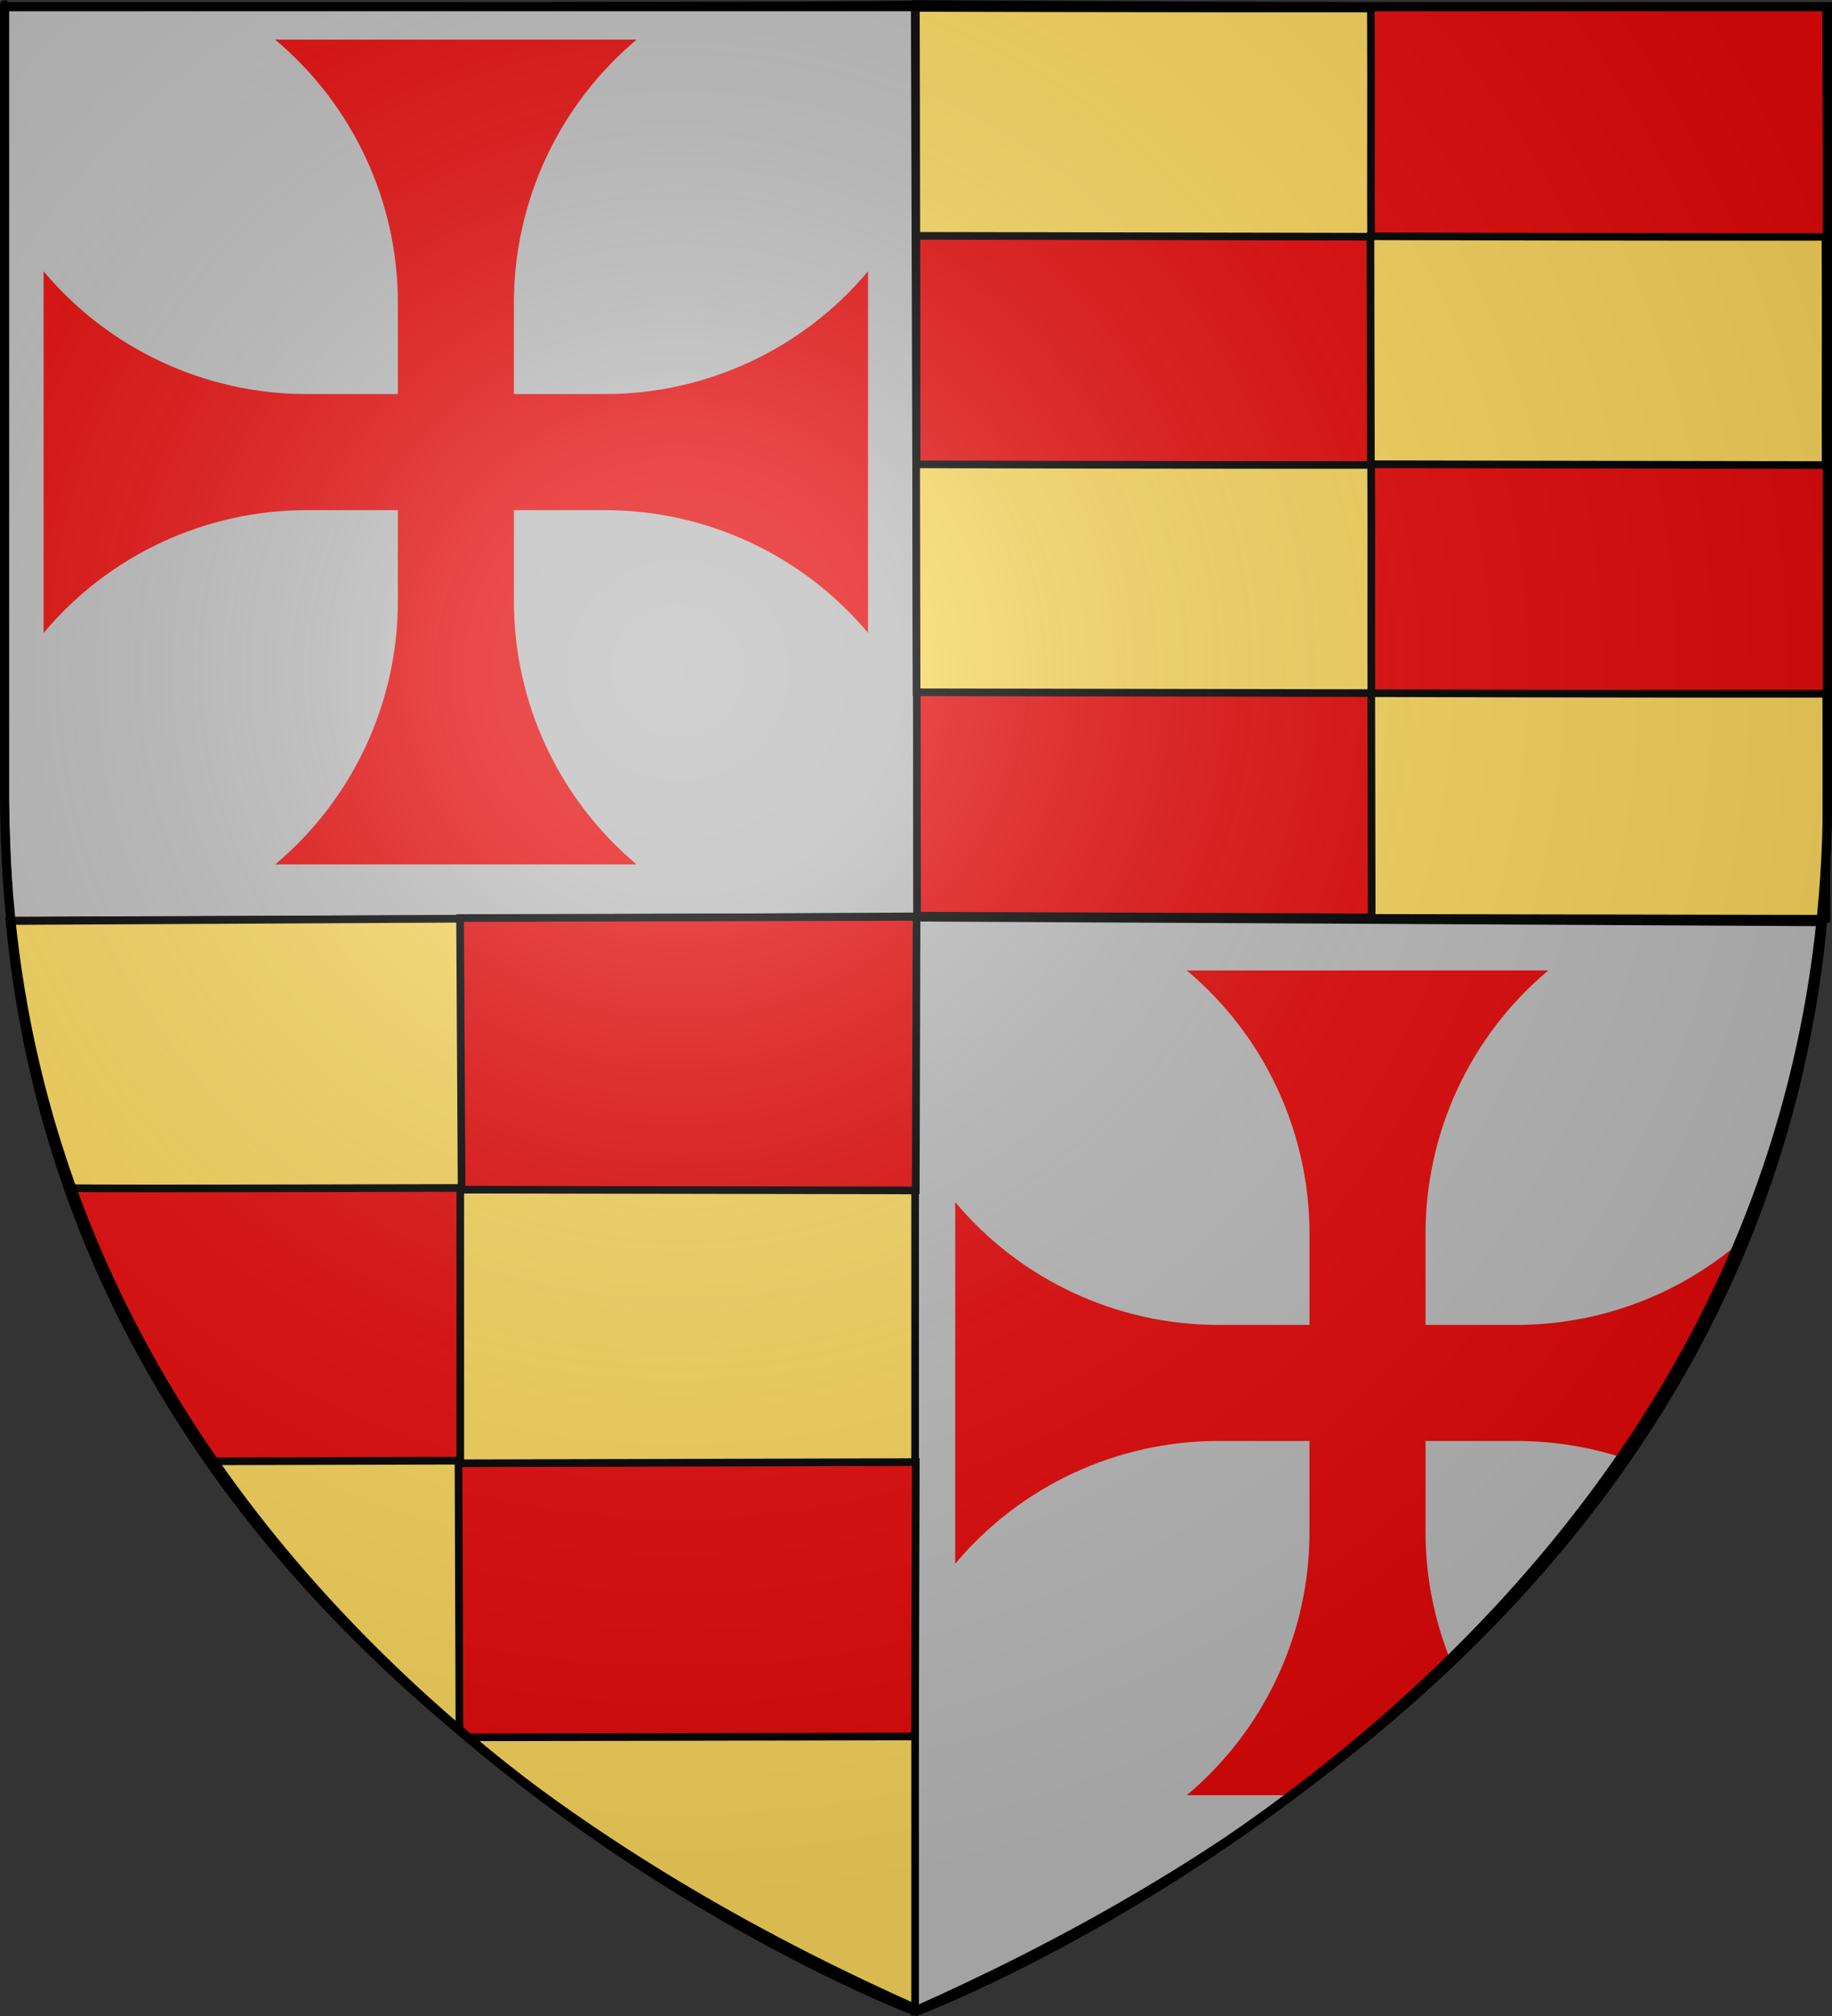<?xml version="1.0" encoding="UTF-8" standalone="no"?>
<!-- Created with Inkscape (http://www.inkscape.org/) -->
<svg
   xmlns:svg="http://www.w3.org/2000/svg"
   xmlns="http://www.w3.org/2000/svg"
   xmlns:xlink="http://www.w3.org/1999/xlink"
   version="1.0"
   width="600"
   height="660"
   id="svg2">
  <rect width="100%" height="100%" fill="#333333" stroke="none"/>
  <desc
     id="desc4">Flag of Canton of Valais (Wallis)</desc>
  <defs
     id="defs6">
    <linearGradient
       id="linearGradient2893">
      <stop
         id="stop2895"
         style="stop-color:#ffffff;stop-opacity:0.314"
         offset="0" />
      <stop
         id="stop2897"
         style="stop-color:#ffffff;stop-opacity:0.251"
         offset="0.19" />
      <stop
         id="stop2901"
         style="stop-color:#6b6b6b;stop-opacity:0.125"
         offset="0.6" />
      <stop
         id="stop2899"
         style="stop-color:#000000;stop-opacity:0.125"
         offset="1" />
    </linearGradient>
    <linearGradient
       id="linearGradient2885">
      <stop
         id="stop2887"
         style="stop-color:#ffffff;stop-opacity:1"
         offset="0" />
      <stop
         id="stop2891"
         style="stop-color:#ffffff;stop-opacity:1"
         offset="0.229" />
      <stop
         id="stop2889"
         style="stop-color:#000000;stop-opacity:1"
         offset="1" />
    </linearGradient>
    <linearGradient
       id="linearGradient2955">
      <stop
         id="stop2867"
         style="stop-color:#fd0000;stop-opacity:1"
         offset="0" />
      <stop
         id="stop2873"
         style="stop-color:#e77275;stop-opacity:0.659"
         offset="0.5" />
      <stop
         id="stop2959"
         style="stop-color:#000000;stop-opacity:0.323"
         offset="1" />
    </linearGradient>
    <radialGradient
       cx="225.524"
       cy="218.901"
       r="300"
       fx="225.524"
       fy="218.901"
       id="radialGradient2961"
       xlink:href="#linearGradient2955"
       gradientUnits="userSpaceOnUse"
       gradientTransform="matrix(-4.167939e-4,2.183,-1.884,-3.599562e-4,615.597,-289.121)" />
    <polygon
       points="0,-1 0.588,0.809 -0.951,-0.309 0.951,-0.309 -0.588,0.809 0,-1 "
       transform="scale(53,53)"
       id="star" />
    <clipPath
       id="clip">
      <path
         d="M 0,-200 L 0,600 L 300,600 L 300,-200 L 0,-200 z"
         id="path10" />
    </clipPath>
    <radialGradient
       cx="225.524"
       cy="218.901"
       r="300"
       fx="225.524"
       fy="218.901"
       id="radialGradient1911"
       xlink:href="#linearGradient2955"
       gradientUnits="userSpaceOnUse"
       gradientTransform="matrix(-4.167939e-4,2.183,-1.884,-3.599562e-4,615.597,-289.121)" />
    <radialGradient
       cx="225.524"
       cy="218.901"
       r="300"
       fx="225.524"
       fy="218.901"
       id="radialGradient2865"
       xlink:href="#linearGradient2955"
       gradientUnits="userSpaceOnUse"
       gradientTransform="matrix(0,1.749,-1.593,-1.049767e-7,551.788,-191.29)" />
    <radialGradient
       cx="225.524"
       cy="218.901"
       r="300"
       fx="225.524"
       fy="218.901"
       id="radialGradient2871"
       xlink:href="#linearGradient2955"
       gradientUnits="userSpaceOnUse"
       gradientTransform="matrix(0,1.386,-1.323,-5.741131e-8,-158.082,-109.541)" />
    <radialGradient
       cx="221.445"
       cy="226.331"
       r="300"
       fx="221.445"
       fy="226.331"
       id="radialGradient3163"
       xlink:href="#linearGradient2893"
       gradientUnits="userSpaceOnUse"
       gradientTransform="matrix(1.353,0,0,1.349,-77.629,-85.747)" />
  </defs>
  <g
     id="layer3"
     style="display:inline">
    <path
       d="M 299.385,658.545 C 299.385,658.545 597.885,546.225 597.885,260.773 C 597.885,-24.678 597.885,2.221 597.885,2.221 L 0.885,2.221 L 0.885,260.773 C 0.885,546.225 299.385,658.545 299.385,658.545 z"
       id="path2855"
       style="fill:#ffffff;fill-opacity:1;fill-rule:evenodd;stroke:none;stroke-width:1px;stroke-linecap:butt;stroke-linejoin:miter;stroke-opacity:1" />
    <path
       d="M 1.576,2.04 C 299.879,2.04 299.583,1.42 299.583,1.42 L 300.49,300.244 C 300.49,300.244 3.447,301.377 3.447,301.377 C -0.785,250.506 1.264,104.331 1.576,2.04 z"
       id="path3953"
       style="fill:#bababa;fill-rule:evenodd;stroke:#000000;stroke-width:2.5;stroke-linecap:butt;stroke-linejoin:miter;stroke-miterlimit:4;stroke-dasharray:none;stroke-opacity:1" />
    <path
       d="M 598.074,2.103 C 446.215,2.27 300.044,1.311 300.044,1.311 L 300.337,299.773 C 300.337,299.773 597.153,300.906 597.153,300.906 C 601.385,250.034 598.386,104.394 598.074,2.103 z"
       id="path3979"
       style="fill:#e20909;fill-rule:evenodd;stroke:#000000;stroke-width:2.5;stroke-linecap:butt;stroke-linejoin:miter;stroke-miterlimit:4;stroke-dasharray:none;stroke-opacity:1;display:inline" />
    <path
       d="M 3.09,301.538 C 299.749,299.993 300.521,299.993 300.521,299.993 L 300.521,657.682 C 217.065,620.504 23.864,518.936 3.09,301.538 z"
       id="path3985"
       style="opacity:1;fill:#f7d55d;fill-rule:evenodd;stroke:#000000;stroke-width:2.5;stroke-linecap:butt;stroke-linejoin:miter;stroke-miterlimit:4;stroke-dasharray:none;stroke-opacity:1" />
    <path
       d="M 597.145,301.971 C 300.487,300.426 299.714,300.426 299.714,300.426 L 299.714,658.116 C 383.171,620.937 576.372,519.369 597.145,301.971 z"
       id="path3987"
       style="opacity:1;fill:#bababa;fill-rule:evenodd;stroke:#000000;stroke-width:2.5;stroke-linecap:butt;stroke-linejoin:miter;stroke-miterlimit:4;stroke-dasharray:none;stroke-opacity:1;display:inline" />
    <path
       d="M 100.461,167.01 C 67.207,167.01 35.657,181.722 14.281,207.197 L 14.281,88.824 C 35.657,114.298 67.207,129.01 100.461,129.01 L 130.311,129.01 L 130.311,99.16 C 130.311,65.906 115.599,34.356 90.125,12.98 L 208.498,12.98 C 183.023,34.356 168.311,65.906 168.311,99.16 L 168.311,129.01 L 198.111,129.01 C 231.365,129.01 262.916,114.298 284.291,88.824 L 284.291,207.197 C 262.916,181.722 231.365,167.01 198.111,167.01 L 168.311,167.01 L 168.311,196.81 C 168.311,230.064 183.023,261.615 208.498,282.99 L 90.125,282.99 C 115.599,261.615 130.311,230.064 130.311,196.81 L 130.311,167.01 L 100.461,167.01 z"
       id="path2809"
       style="fill:#e20909;stroke:none" />
    <path
       d="M 388.688,317.719 C 414.162,339.094 428.875,370.652 428.875,403.906 L 428.875,433.75 L 399.031,433.75 C 365.777,433.75 334.219,419.037 312.844,393.562 L 312.844,511.938 C 334.219,486.463 365.777,471.75 399.031,471.75 L 428.875,471.75 L 428.875,501.562 C 428.875,534.817 414.162,566.343 388.688,587.719 L 422.656,587.719 C 443.514,570.619 458.819,557.433 474.625,542.5 C 469.578,529.593 466.875,515.747 466.875,501.562 L 466.875,471.75 L 496.688,471.75 C 508.095,471.75 519.304,473.478 529.969,476.781 C 544.774,454.681 556.822,432.822 568.125,408.125 C 548.157,424.544 522.961,433.75 496.688,433.75 L 466.875,433.75 L 466.875,403.906 C 466.875,370.652 481.588,339.094 507.062,317.719 L 388.688,317.719 z"
       id="path2819"
       style="fill:#e20909;stroke:none;display:inline" />
    <path
       d="M 448.974,2.79 C 373.045,2.832 299.959,2.592 299.959,2.592 L 300.106,77.208 C 300.106,77.208 449.039,77.491 449.039,77.491 C 448.921,64.839 449.13,28.363 448.974,2.79 z"
       id="path4487"
       style="fill:#f7d55d;fill-rule:evenodd;stroke:#000000;stroke-width:2.5;stroke-linecap:butt;stroke-linejoin:miter;stroke-miterlimit:4;stroke-dasharray:none;stroke-opacity:1;display:inline" />
    <path
       d="M 597.849,77.556 C 521.92,77.598 448.834,77.358 448.834,77.358 L 448.981,151.973 C 448.981,151.973 597.914,152.257 597.914,152.257 C 597.796,139.605 598.005,103.129 597.849,77.556 z"
       id="path4489"
       style="fill:#f7d55d;fill-rule:evenodd;stroke:#000000;stroke-width:2.5;stroke-linecap:butt;stroke-linejoin:miter;stroke-miterlimit:4;stroke-dasharray:none;stroke-opacity:1;display:inline" />
    <path
       d="M 449.065,152.211 C 373.135,152.253 300.05,152.013 300.05,152.013 L 300.196,226.629 C 300.196,226.629 449.13,226.912 449.13,226.912 C 449.011,214.26 449.221,177.784 449.065,152.211 z"
       id="path4491"
       style="fill:#f7d55d;fill-rule:evenodd;stroke:#000000;stroke-width:2.5;stroke-linecap:butt;stroke-linejoin:miter;stroke-miterlimit:4;stroke-dasharray:none;stroke-opacity:1;display:inline" />
    <path
       d="M 598.112,227.126 C 522.182,227.168 449.097,226.931 449.097,226.931 L 449.243,300.499 C 449.243,300.499 598.177,300.778 598.177,300.778 C 598.059,288.304 598.268,252.34 598.112,227.126 z"
       id="path4493"
       style="fill:#f7d55d;fill-rule:evenodd;stroke:#000000;stroke-width:2.5;stroke-linecap:butt;stroke-linejoin:miter;stroke-miterlimit:4;stroke-dasharray:none;stroke-opacity:1;display:inline" />
    <path
       d="M 300.182,300.167 C 151.707,300.548 150.674,300.548 150.674,300.548 L 151.181,389.468 L 299.924,389.727 L 300.182,300.167 z"
       id="path5014"
       style="fill:#e20909;fill-rule:evenodd;stroke:#000000;stroke-width:2.5;stroke-linecap:butt;stroke-linejoin:miter;stroke-miterlimit:4;stroke-dasharray:none;stroke-opacity:1" />
    <path
       d="M 150.738,388.908 C 2.263,389.288 23.182,388.886 23.182,388.886 C 33.814,419.579 49.805,449.325 69.549,478.41 L 150.738,478.209 L 150.738,388.908 z"
       id="path5016"
       style="fill:#e20909;fill-rule:evenodd;stroke:#000000;stroke-width:2.5;stroke-linecap:butt;stroke-linejoin:miter;stroke-miterlimit:4;stroke-dasharray:none;stroke-opacity:1;display:inline" />
    <path
       d="M 299.93,478.668 C 151.455,479.049 150.164,479.049 150.164,479.049 L 150.47,565.757 L 153.069,568.774 L 299.672,568.486 L 299.93,478.668 z"
       id="path5018"
       style="fill:#e20909;fill-rule:evenodd;stroke:#000000;stroke-width:2.5;stroke-linecap:butt;stroke-linejoin:miter;stroke-miterlimit:4;stroke-dasharray:none;stroke-opacity:1;display:inline" />
  </g>
  <g
     id="layer4" />
  <g
     id="layer2">
    <path
       d="M 300,658.5 C 300,658.5 598.5,546.18 598.5,260.728 C 598.5,-24.723 598.5,2.176 598.5,2.176 L 1.5,2.176 L 1.5,260.728 C 1.5,546.18 300,658.5 300,658.5 z"
       id="path2875"
       style="opacity:1;fill:url(#radialGradient3163);fill-opacity:1;fill-rule:evenodd;stroke:none;stroke-width:1px;stroke-linecap:butt;stroke-linejoin:miter;stroke-opacity:1" />
  </g>
  <g
     id="layer1">
    <path
       d="M 300,658.5 C 300,658.5 1.5,546.18 1.5,260.728 C 1.5,-24.723 1.5,2.176 1.5,2.176 L 598.5,2.176 L 598.5,260.728 C 598.5,546.18 300,658.5 300,658.5 z"
       id="path1411"
       style="opacity:1;fill:none;fill-opacity:1;fill-rule:evenodd;stroke:#000000;stroke-width:3;stroke-linecap:butt;stroke-linejoin:miter;stroke-miterlimit:4;stroke-dasharray:none;stroke-opacity:1" />
  </g>
</svg>
